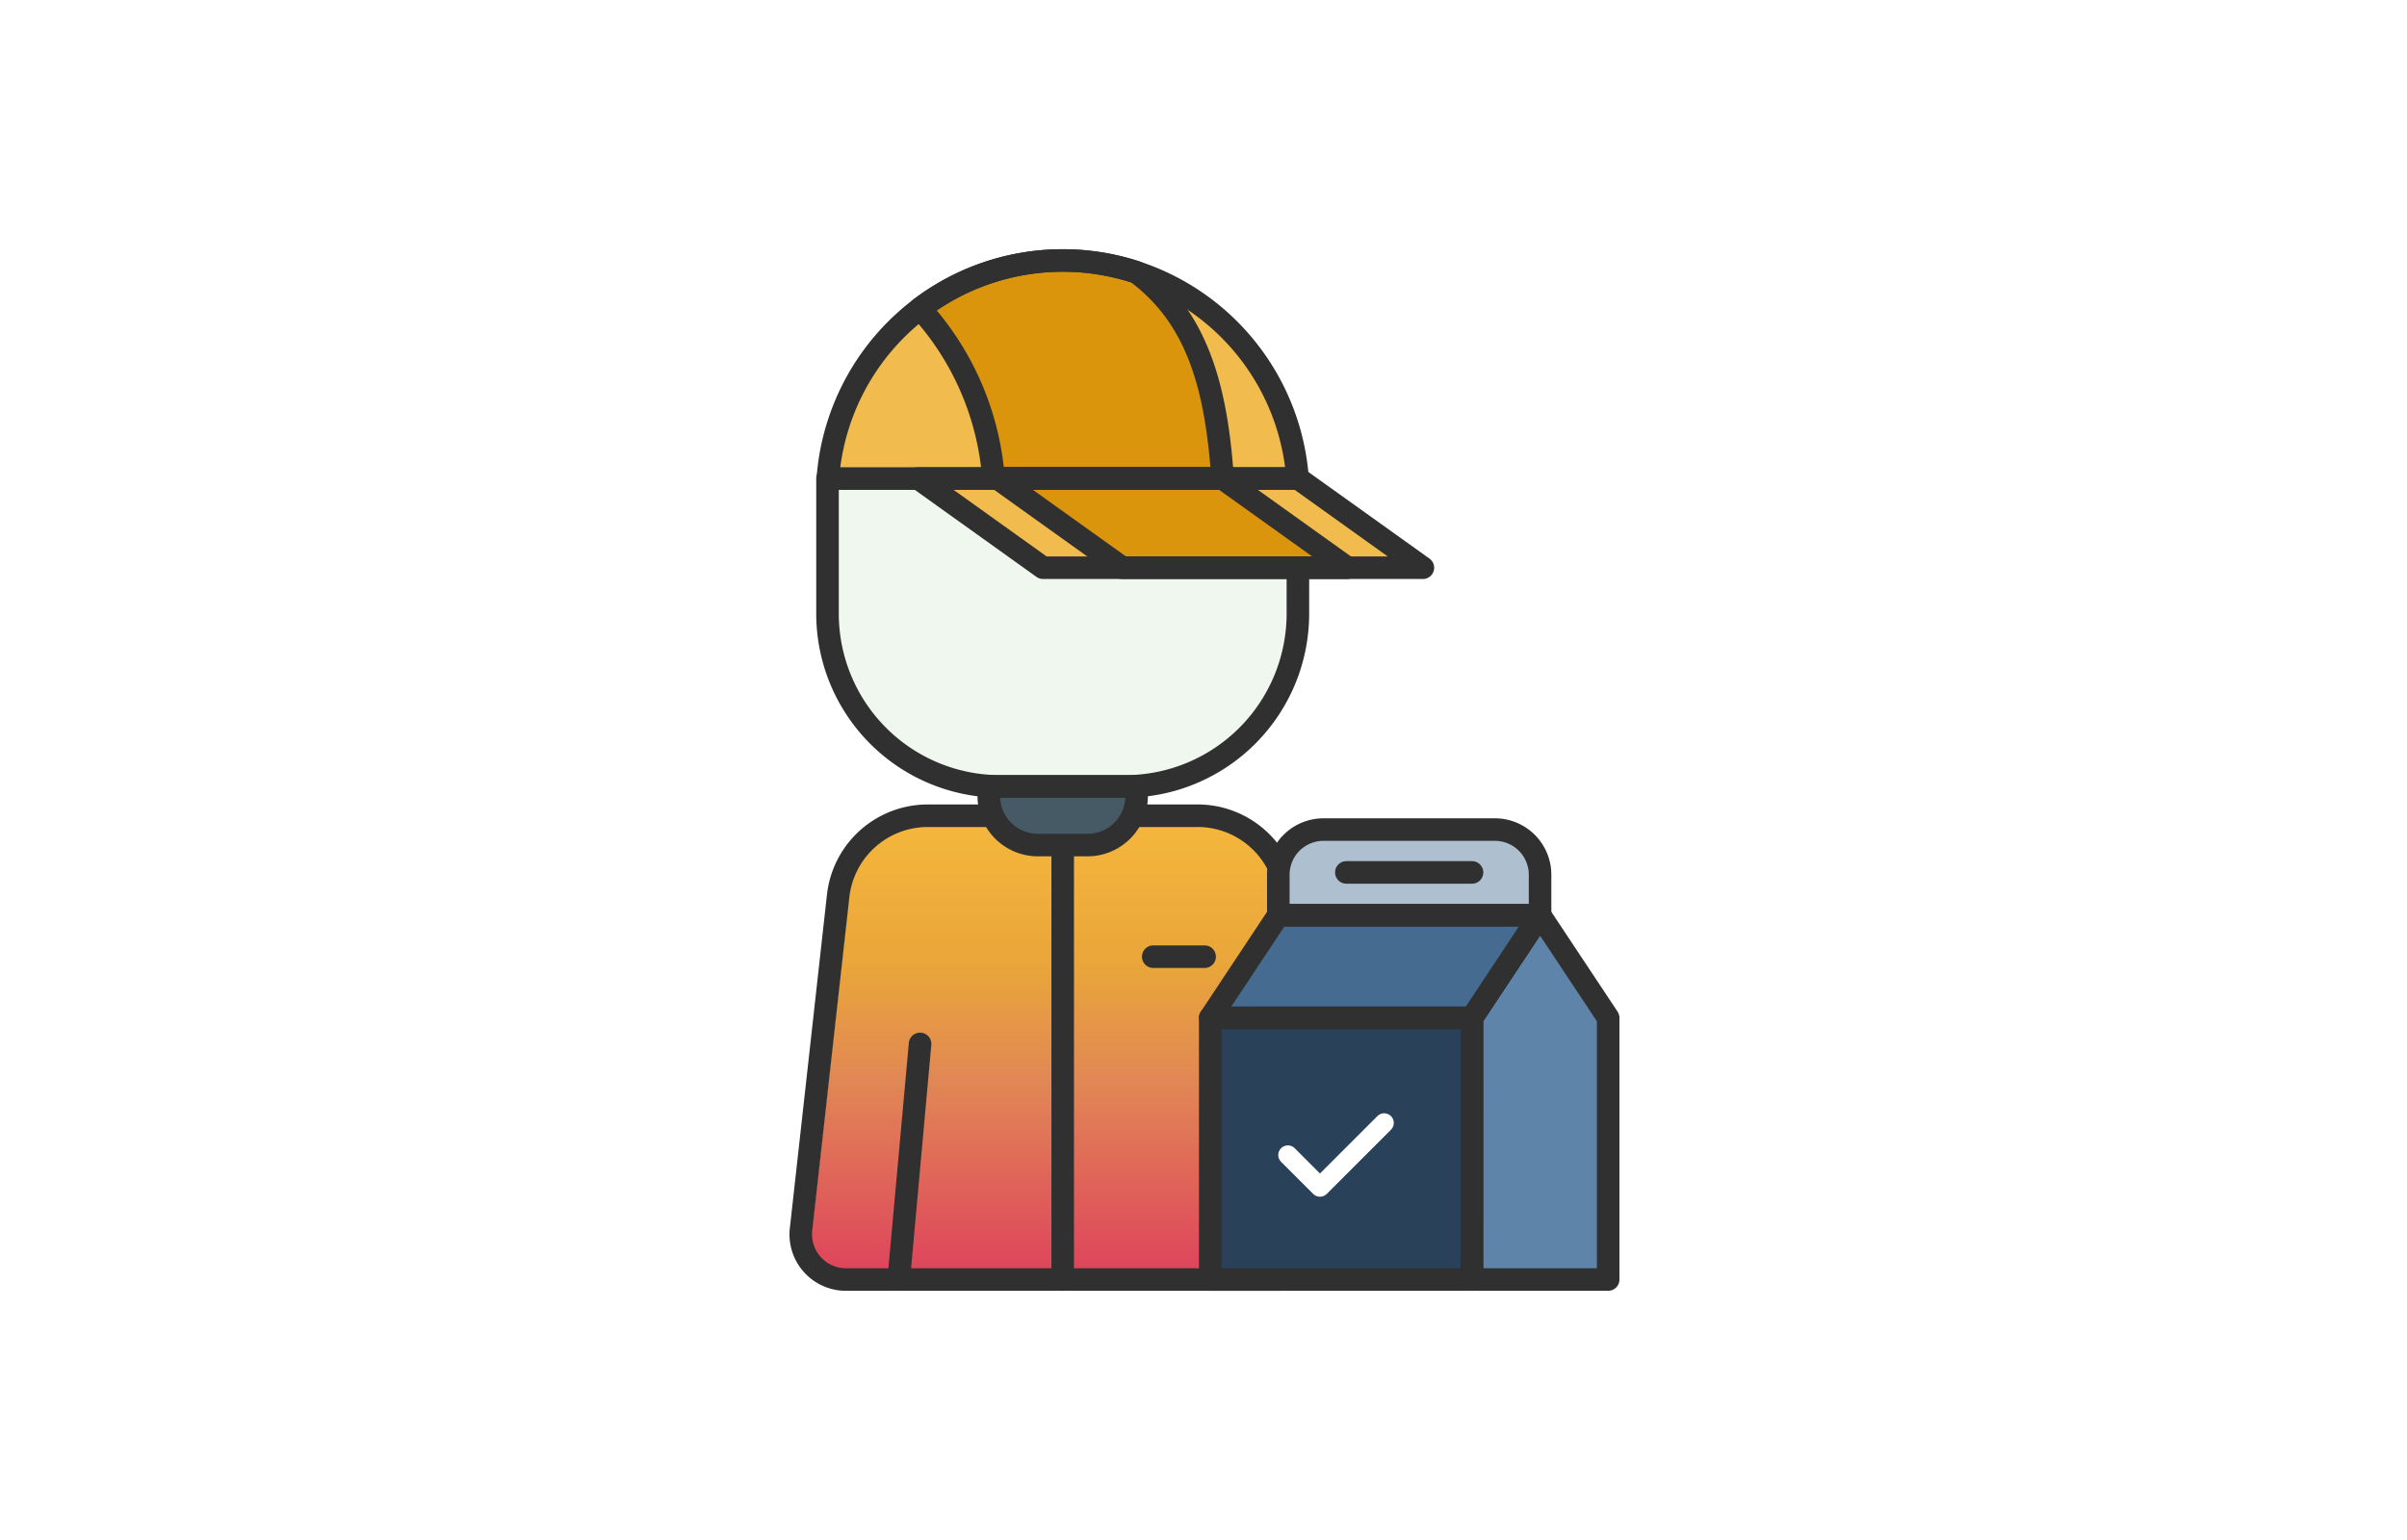 <svg xmlns="http://www.w3.org/2000/svg" xmlns:xlink="http://www.w3.org/1999/xlink" width="375" height="240" viewBox="0 0 375 240">
  <defs>
    <linearGradient id="linear-gradient" x1="0.5" x2="0.5" y2="1" gradientUnits="objectBoundingBox">
      <stop offset="0" stop-color="#f5b73c"/>
      <stop offset="0.326" stop-color="#e9a53a"/>
      <stop offset="0.569" stop-color="#e18755"/>
      <stop offset="1" stop-color="#de415c"/>
    </linearGradient>
  </defs>
  <g id="vector_Error___done" data-name="vector_Error _ done" transform="translate(0 -112)">
    <rect id="Rectangle_6292" data-name="Rectangle 6292" width="375" height="240" transform="translate(0 112)" fill="#fff"/>
    <g id="_x37_" transform="translate(45.062 125.837)">
      <g id="Group_15400" data-name="Group 15400" transform="translate(81.372 113.542)">
        <path id="Path_60261" data-name="Path 60261" d="M162.3,349.279H94.738a7.027,7.027,0,0,1-6.984-7.8L93.536,289.5A14.054,14.054,0,0,1,107.5,277h42.028A14.054,14.054,0,0,1,163.5,289.5l5.782,51.975A7.027,7.027,0,0,1,162.3,349.279Z" transform="translate(-87.71 -277)" fill="url(#linear-gradient)"/>
      </g>
      <g id="Group_15401" data-name="Group 15401" transform="translate(94.954 148.853)">
        <path id="Path_60262" data-name="Path 60262" d="M129.692,377.5l-3.326,36.717" transform="translate(-126.366 -377.5)" fill="#2196f3"/>
      </g>
      <g id="Group_15402" data-name="Group 15402" transform="translate(132.85 133.498)">
        <path id="Path_60263" data-name="Path 60263" d="M243.983,337.313h-8a1.757,1.757,0,0,1,0-3.514h8a1.757,1.757,0,0,1,0,3.514Z" transform="translate(-234.223 -333.799)" fill="#303030"/>
      </g>
      <g id="Group_15403" data-name="Group 15403" transform="translate(77.938 111.534)">
        <path id="Path_60264" data-name="Path 60264" d="M154.282,347.078H86.722a8.784,8.784,0,0,1-8.73-9.755l5.782-51.974a15.8,15.8,0,0,1,15.714-14.063h42.028a15.8,15.8,0,0,1,15.714,14.063l5.782,51.974a8.784,8.784,0,0,1-8.73,9.755ZM99.488,274.8a12.285,12.285,0,0,0-12.222,10.938l-5.782,51.974a5.271,5.271,0,0,0,5.238,5.853h67.561a5.271,5.271,0,0,0,5.238-5.853l-5.782-51.974A12.285,12.285,0,0,0,141.516,274.8Z" transform="translate(-77.938 -271.286)" fill="#303030"/>
      </g>
      <g id="Group_15404" data-name="Group 15404" transform="translate(93.197 147.096)">
        <path id="Path_60265" data-name="Path 60265" d="M123.125,412.729c-.053,0-.107,0-.161-.007a1.757,1.757,0,0,1-1.591-1.908L124.7,374.1a1.757,1.757,0,1,1,3.5.317l-3.326,36.717A1.757,1.757,0,0,1,123.125,412.729Z" transform="translate(-121.366 -372.499)" fill="#303030"/>
      </g>
      <g id="Group_15405" data-name="Group 15405" transform="translate(118.745 116.102)">
        <path id="Path_60266" data-name="Path 60266" d="M195.837,355.511a1.757,1.757,0,0,1-1.757-1.757V286.043a1.757,1.757,0,0,1,3.514,0v67.711A1.757,1.757,0,0,1,195.837,355.511Z" transform="translate(-194.08 -284.286)" fill="#303030"/>
      </g>
      <g id="Group_15406" data-name="Group 15406" transform="translate(83.861 60.738)" opacity="0.1">
        <path id="Path_60267" data-name="Path 60267" d="M141.173,174.7H121.7a26.9,26.9,0,0,1-26.9-26.9V126.715h73.283V147.8A26.9,26.9,0,0,1,141.173,174.7Z" transform="translate(-94.794 -126.715)" fill="#67ad53"/>
      </g>
      <g id="Group_15407" data-name="Group 15407" transform="translate(108.99 108.723)">
        <path id="Path_60268" data-name="Path 60268" d="M181.711,272.421h-7.765a7.629,7.629,0,0,1-7.629-7.629v-1.506H189.34v1.506A7.63,7.63,0,0,1,181.711,272.421Z" transform="translate(-166.316 -263.286)" fill="#455a64"/>
      </g>
      <g id="Group_15408" data-name="Group 15408" transform="translate(82.104 58.981)">
        <path id="Path_60269" data-name="Path 60269" d="M137.93,173.214H118.454a28.693,28.693,0,0,1-28.66-28.66V123.472a1.757,1.757,0,0,1,1.757-1.757h73.283a1.757,1.757,0,0,1,1.757,1.757v21.081A28.693,28.693,0,0,1,137.93,173.214ZM93.308,125.228v19.325A25.176,25.176,0,0,0,118.454,169.7H137.93a25.176,25.176,0,0,0,25.147-25.147V125.228Z" transform="translate(-89.794 -121.715)" fill="#303030"/>
      </g>
      <g id="Group_15409" data-name="Group 15409" transform="translate(107.233 106.966)">
        <path id="Path_60270" data-name="Path 60270" d="M178.467,270.935H170.7a9.4,9.4,0,0,1-9.386-9.386v-1.506a1.757,1.757,0,0,1,1.757-1.757H186.1a1.757,1.757,0,0,1,1.757,1.757v1.506A9.4,9.4,0,0,1,178.467,270.935ZM164.835,261.8a5.88,5.88,0,0,0,5.867,5.622h7.765a5.88,5.88,0,0,0,5.867-5.622Z" transform="translate(-161.316 -258.286)" fill="#303030"/>
      </g>
      <g id="Group_15410" data-name="Group 15410" transform="translate(98.015 60.738)">
        <path id="Path_60271" data-name="Path 60271" d="M213.684,140.618H154.505l-19.425-13.9h59.178Z" transform="translate(-135.08 -126.714)" fill="#f2bb4d"/>
      </g>
      <g id="Group_15411" data-name="Group 15411" transform="translate(83.911 26.757)">
        <path id="Path_60272" data-name="Path 60272" d="M168.12,63.981a36.692,36.692,0,0,0-73.184,0Z" transform="translate(-94.936 -30)" fill="#f2bb4d"/>
      </g>
      <g id="Group_15412" data-name="Group 15412" transform="translate(110.378 60.738)">
        <path id="Path_60273" data-name="Path 60273" d="M224.733,140.618H189.69l-19.425-13.9h35.042Z" transform="translate(-170.265 -126.714)" fill="#da950c"/>
      </g>
      <g id="Group_15413" data-name="Group 15413" transform="translate(98.28 26.757)">
        <path id="Path_60274" data-name="Path 60274" d="M169.518,31.828A36.741,36.741,0,0,0,135.832,37.5a43.883,43.883,0,0,1,11.439,26.485h35.7C182.011,50.813,179.521,39.251,169.518,31.828Z" transform="translate(-135.832 -30)" fill="#da950c"/>
      </g>
      <g id="Group_15414" data-name="Group 15414" transform="translate(96.258 58.981)">
        <path id="Path_60275" data-name="Path 60275" d="M210.44,139.131H151.261a1.757,1.757,0,0,1-1.022-.328l-19.425-13.9a1.757,1.757,0,0,1,1.022-3.185h59.178a1.757,1.757,0,0,1,1.022.328l19.425,13.9a1.757,1.757,0,0,1-1.023,3.186Zm-58.614-3.514h53.142l-14.516-10.39H137.309Z" transform="translate(-130.079 -121.714)" fill="#303030"/>
      </g>
      <g id="Group_15415" data-name="Group 15415" transform="translate(82.154 25)">
        <path id="Path_60276" data-name="Path 60276" d="M164.876,62.495H91.693A1.757,1.757,0,0,1,89.94,60.61a38.449,38.449,0,0,1,76.688,0,1.757,1.757,0,0,1-1.752,1.885ZM93.634,58.981h69.3a34.937,34.937,0,0,0-69.3,0Z" transform="translate(-89.936 -25)" fill="#303030"/>
      </g>
      <g id="Group_15416" data-name="Group 15416" transform="translate(108.62 58.981)">
        <path id="Path_60277" data-name="Path 60277" d="M221.488,139.132H186.445a1.757,1.757,0,0,1-1.022-.328L166,124.9a1.757,1.757,0,0,1,1.022-3.185h35.043a1.757,1.757,0,0,1,1.022.328l19.425,13.9a1.757,1.757,0,0,1-1.022,3.185Zm-34.479-3.514h29.006L201.5,125.229H172.493Z" transform="translate(-165.263 -121.715)" fill="#303030"/>
      </g>
      <g id="Group_15417" data-name="Group 15417" transform="translate(96.523 25)">
        <path id="Path_60278" data-name="Path 60278" d="M179.73,62.495h-35.7a1.757,1.757,0,0,1-1.752-1.629,42.4,42.4,0,0,0-10.983-25.427,1.757,1.757,0,0,1,.231-2.583,38.5,38.5,0,0,1,35.3-5.94,1.755,1.755,0,0,1,.5.258c10.889,8.08,13.241,20.845,14.16,33.436a1.757,1.757,0,0,1-1.752,1.885Zm-34.1-3.514h32.2c-1.086-12.561-3.773-22.3-12.373-28.815a35,35,0,0,0-30.272,4.381,45.967,45.967,0,0,1,10.449,24.434Z" transform="translate(-130.832 -25)" fill="#303030"/>
      </g>
      <g id="Group_15418" data-name="Group 15418" transform="translate(143.489 144.791)">
        <path id="Path_60279" data-name="Path 60279" d="M264.5,365.938h40.779v40.779H264.5Z" transform="translate(-264.503 -365.938)" fill="#294159"/>
        <g id="Group_15428" data-name="Group 15428" transform="translate(7.095 9.373)">
          <path id="Path_60288" data-name="Path 60288" d="M0,0H24V24H0Z" fill="none"/>
          <path id="Path_60289" data-name="Path 60289" d="M5,12l5,5L20,7" fill="none" stroke="#fff" stroke-linecap="round" stroke-linejoin="round" stroke-width="3"/>
        </g>
      </g>
      <g id="Group_15419" data-name="Group 15419" transform="translate(184.268 128.801)">
        <path id="Path_60280" data-name="Path 60280" d="M401.775,336.419l-10.605-15.99-10.6,15.99V377.2h21.21Z" transform="translate(-380.565 -320.429)" fill="#5f84aa"/>
      </g>
      <g id="Group_15420" data-name="Group 15420" transform="translate(143.489 128.801)">
        <path id="Path_60281" data-name="Path 60281" d="M264.5,336.419l10.6-15.99h40.779l-10.6,15.99Z" transform="translate(-264.503 -320.429)" fill="#456b91"/>
      </g>
      <g id="Group_15421" data-name="Group 15421" transform="translate(154.094 115.449)">
        <path id="Path_60282" data-name="Path 60282" d="M328.438,282.429H301.713a7.027,7.027,0,0,0-7.027,7.027v6.324h40.779v-6.324A7.027,7.027,0,0,0,328.438,282.429Z" transform="translate(-294.686 -282.429)" fill="#aebfcf"/>
      </g>
      <g id="Group_15427" data-name="Group 15427" transform="translate(141.732 113.692)">
        <g id="Group_15422" data-name="Group 15422" transform="translate(0 29.341)">
          <path id="Path_60283" data-name="Path 60283" d="M302.039,405.231H261.26a1.757,1.757,0,0,1-1.757-1.757V362.695a1.757,1.757,0,0,1,1.757-1.757h40.779a1.757,1.757,0,0,1,1.757,1.757v40.779A1.757,1.757,0,0,1,302.039,405.231Zm-39.022-3.514h37.266V364.452H263.017Z" transform="translate(-259.503 -360.938)" fill="#303030"/>
        </g>
        <g id="Group_15423" data-name="Group 15423" transform="translate(40.779 13.352)">
          <path id="Path_60284" data-name="Path 60284" d="M398.532,375.711h-21.21a1.757,1.757,0,0,1-1.757-1.757V333.176a1.759,1.759,0,0,1,.293-.971l10.605-15.99a1.757,1.757,0,0,1,2.928,0L400,332.2a1.758,1.758,0,0,1,.293.971v40.779A1.757,1.757,0,0,1,398.532,375.711ZM379.079,372.2h17.7V333.705l-8.848-13.341-8.849,13.341Z" transform="translate(-375.565 -315.429)" fill="#303030"/>
        </g>
        <g id="Group_15424" data-name="Group 15424" transform="translate(0 13.352)">
          <path id="Path_60285" data-name="Path 60285" d="M302.039,334.933H261.26a1.757,1.757,0,0,1-1.464-2.728l10.6-15.99a1.757,1.757,0,0,1,1.464-.786h40.779a1.757,1.757,0,0,1,1.464,2.728L303.5,334.147A1.757,1.757,0,0,1,302.039,334.933Zm-37.506-3.514H301.1l8.275-12.476H272.808Z" transform="translate(-259.503 -315.43)" fill="#303030"/>
        </g>
        <g id="Group_15425" data-name="Group 15425" transform="translate(10.605)">
          <path id="Path_60286" data-name="Path 60286" d="M332.222,294.294H291.443a1.757,1.757,0,0,1-1.757-1.757v-6.324a8.794,8.794,0,0,1,8.784-8.784h26.725a8.794,8.794,0,0,1,8.784,8.784v6.324A1.756,1.756,0,0,1,332.222,294.294ZM293.2,290.781h37.266v-4.568a5.276,5.276,0,0,0-5.27-5.27H298.47a5.276,5.276,0,0,0-5.27,5.27Z" transform="translate(-289.686 -277.429)" fill="#303030"/>
        </g>
        <g id="Group_15426" data-name="Group 15426" transform="translate(21.207 6.676)">
          <path id="Path_60287" data-name="Path 60287" d="M341.192,299.943H321.617a1.757,1.757,0,0,1,0-3.514h19.575a1.757,1.757,0,0,1,0,3.514Z" transform="translate(-319.86 -296.429)" fill="#303030"/>
        </g>
      </g>
    </g>
  </g>
</svg>
